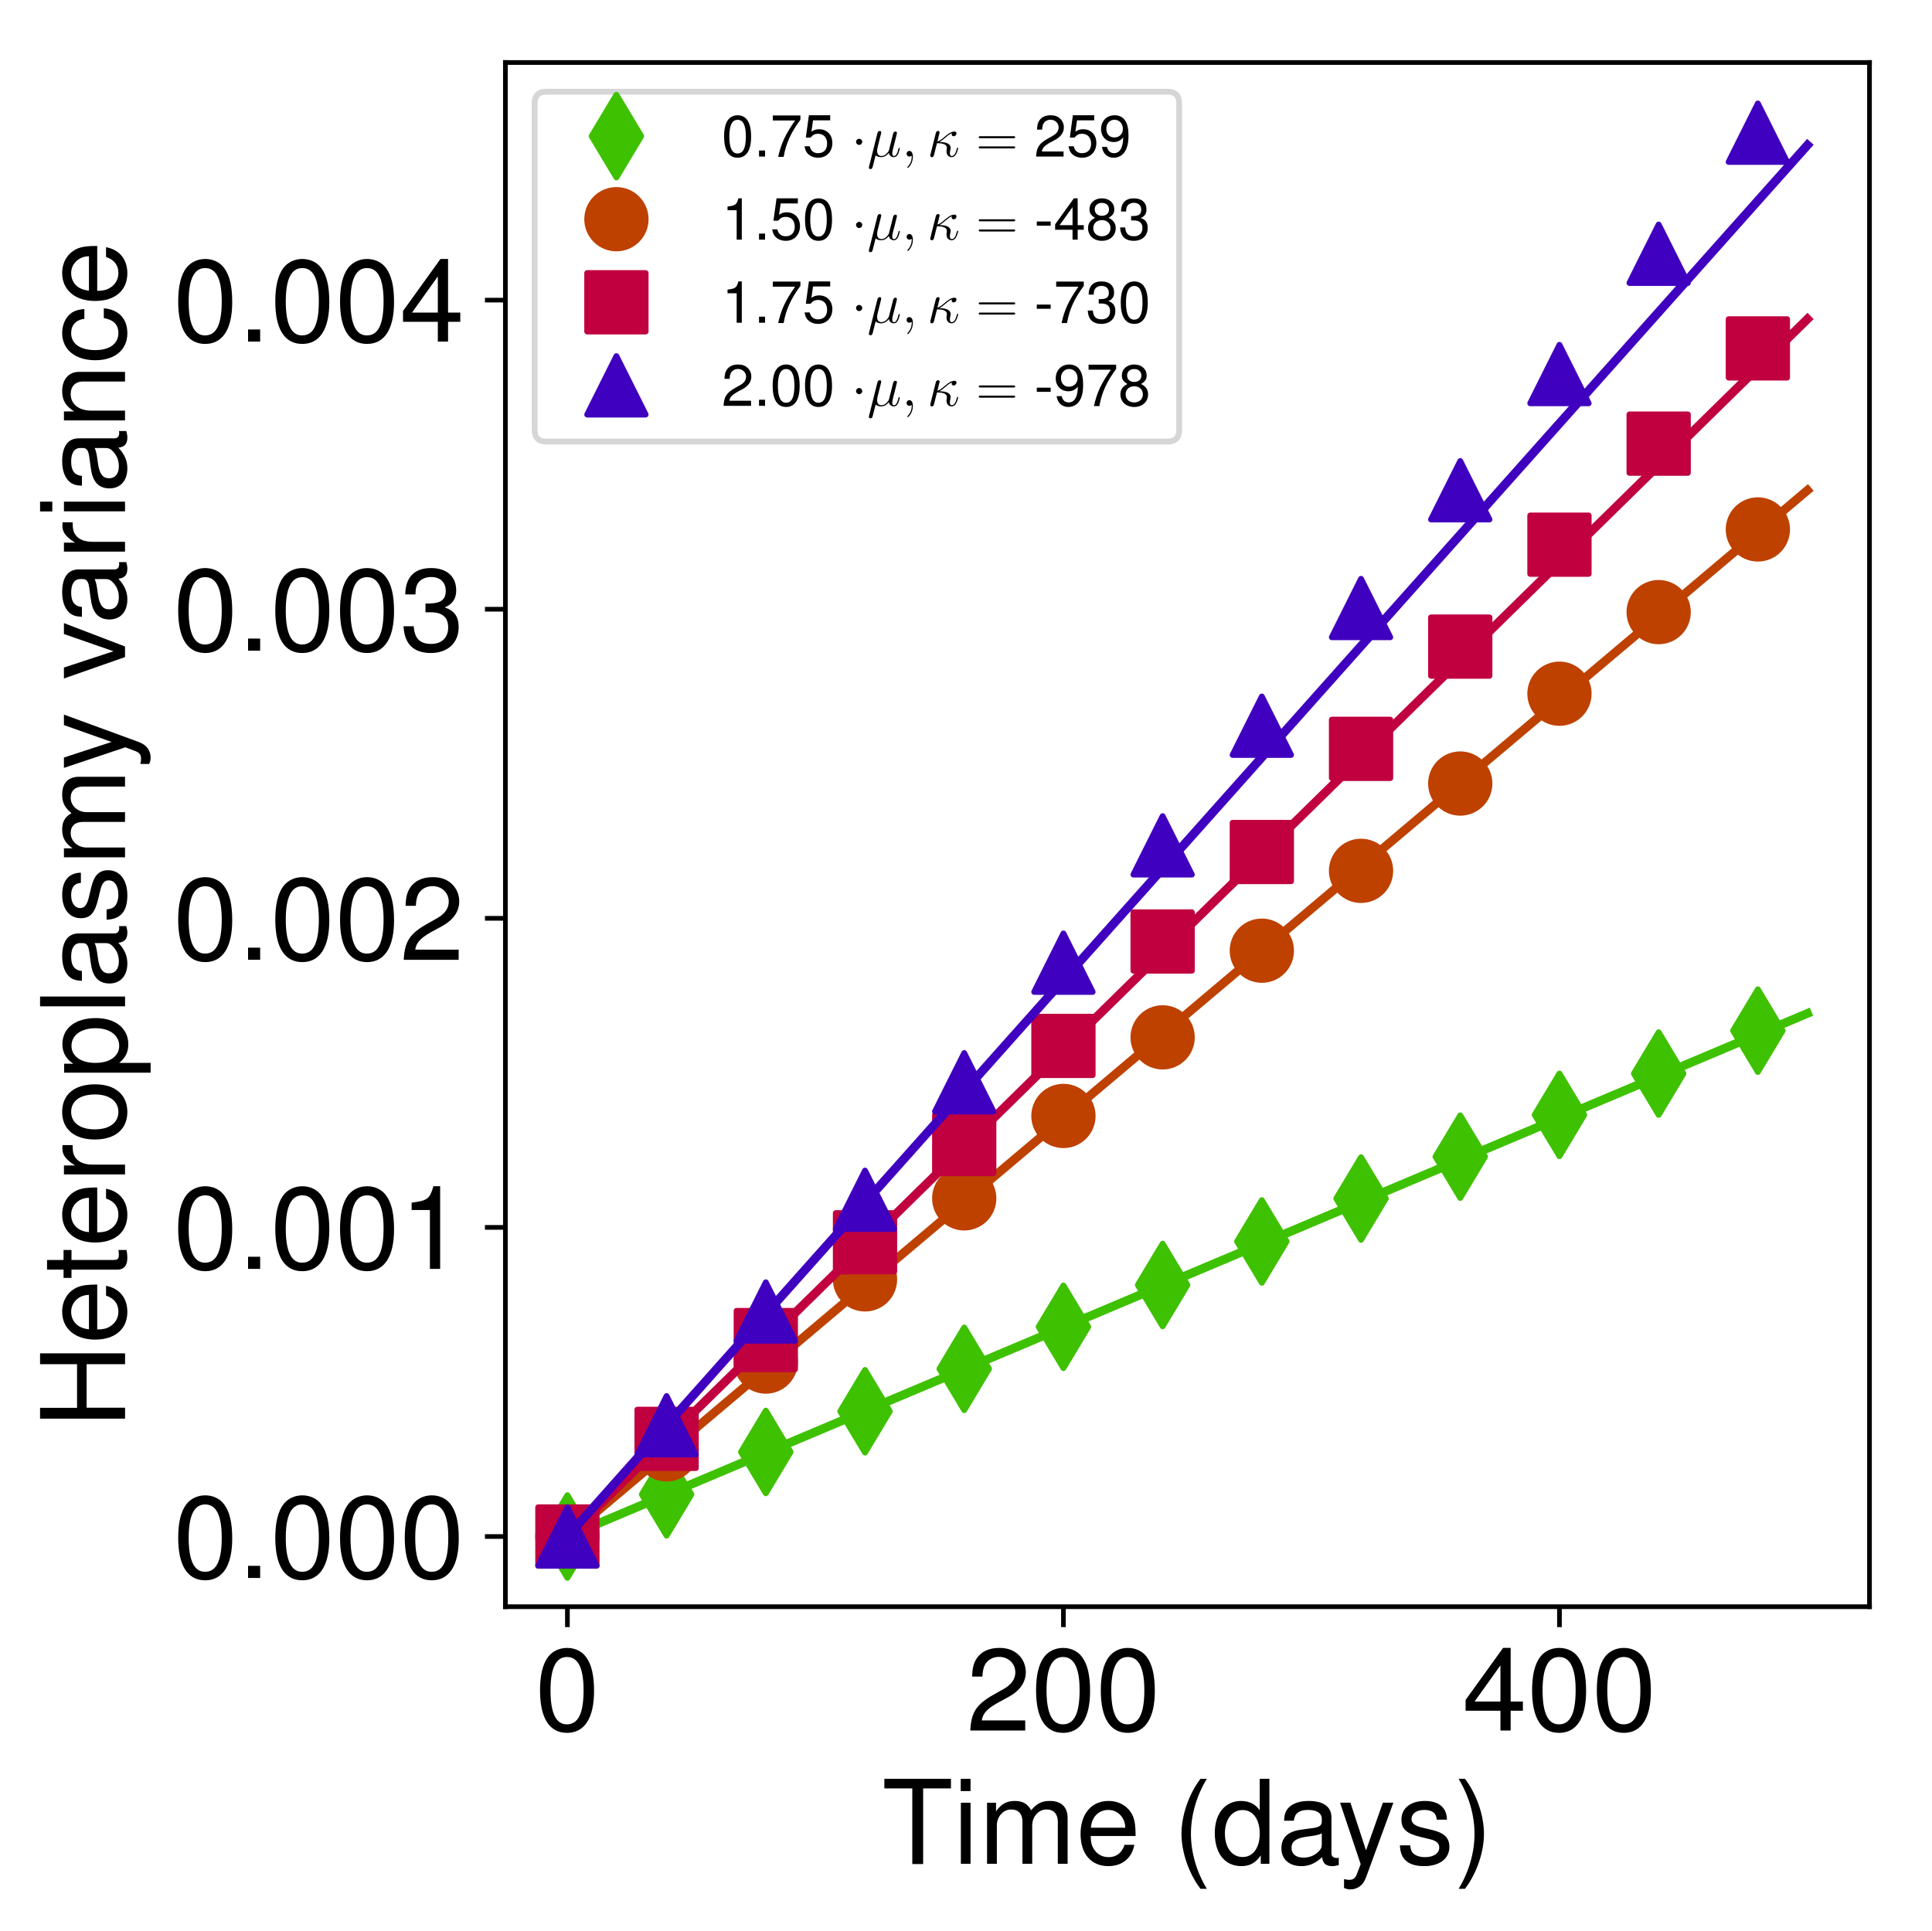 <?xml version="1.0" encoding="utf-8" standalone="no"?>
<!DOCTYPE svg PUBLIC "-//W3C//DTD SVG 1.1//EN"
  "http://www.w3.org/Graphics/SVG/1.1/DTD/svg11.dtd">
<!-- Created with matplotlib (http://matplotlib.org/) -->
<svg height="330.45pt" version="1.1" viewBox="0 0 330.641 330.45" width="330.641pt" xmlns="http://www.w3.org/2000/svg" xmlns:xlink="http://www.w3.org/1999/xlink">
 <defs>
  <style type="text/css">
*{stroke-linecap:butt;stroke-linejoin:round;}
  </style>
 </defs>
 <g id="figure_1">
  <g id="patch_1">
   <path d="M 0 330.45 
L 330.641 330.45 
L 330.641 0 
L 0 0 
z
" style="fill:#ffffff;"/>
  </g>
  <g id="axes_1">
   <g id="patch_2">
    <path d="M 86.493 275 
L 319.941 275 
L 319.941 10.7 
L 86.493 10.7 
z
" style="fill:#ffffff;"/>
   </g>
   <g id="matplotlib.axis_1">
    <g id="xtick_1">
     <g id="line2d_1">
      <defs>
       <path d="M 0 0 
L 0 3.5 
" id="m5738e93418" style="stroke:#000000;stroke-width:0.8;"/>
      </defs>
      <g>
       <use style="stroke:#000000;stroke-width:0.8;" x="97.104" xlink:href="#m5738e93418" y="275"/>
      </g>
     </g>
     <g id="text_1">
      <!-- 0 -->
      <defs>
       <path d="M 27.5 71 
C 20.906 71 14.906 68.125 11.203 63.219 
C 6.594 57.047 4.297 47.562 4.297 34.5 
C 4.297 10.672 12.297 -2 27.5 -2 
C 42.5 -2 50.703 10.672 50.703 33.906 
C 50.703 47.656 48.5 56.844 43.797 63.219 
C 40.094 68.219 34.203 71 27.5 71 
z
M 27.5 63.188 
C 37 63.188 41.703 53.625 41.703 34.703 
C 41.703 14.672 37.094 5.312 27.297 5.312 
C 18 5.312 13.297 15.078 13.297 34.406 
C 13.297 53.719 18 63.188 27.5 63.188 
z
" id="Nimbus_Sans_L_Regular-48"/>
      </defs>
      <g transform="translate(91.565 296.197)scale(0.2 -0.2)">
       <use transform="scale(0.996)" xlink:href="#Nimbus_Sans_L_Regular-48"/>
      </g>
     </g>
    </g>
    <g id="xtick_2">
     <g id="line2d_2">
      <g>
       <use style="stroke:#000000;stroke-width:0.8;" x="181.994" xlink:href="#m5738e93418" y="275"/>
      </g>
     </g>
     <g id="text_2">
      <!-- 200 -->
      <defs>
       <path d="M 50.594 8.719 
L 13.297 8.719 
C 14.203 14.531 17.406 18.234 26.094 23.344 
L 36.094 28.75 
C 46 34.156 51.094 41.453 51.094 50.172 
C 51.094 56.078 48.703 61.594 44.5 65.391 
C 40.297 69.203 35.094 71 28.406 71 
C 19.406 71 12.703 67.797 8.797 61.797 
C 6.297 57.984 5.203 53.578 5 46.359 
L 13.797 46.359 
C 14.094 51.172 14.703 54.078 15.906 56.375 
C 18.203 60.688 22.797 63.297 28.094 63.297 
C 36.094 63.297 42.094 57.578 42.094 49.969 
C 42.094 44.359 38.797 39.547 32.5 35.953 
L 23.297 30.75 
C 8.5 22.344 4.203 15.625 3.406 0 
L 50.594 0 
z
" id="Nimbus_Sans_L_Regular-50"/>
      </defs>
      <g transform="translate(165.377 296.197)scale(0.2 -0.2)">
       <use transform="scale(0.996)" xlink:href="#Nimbus_Sans_L_Regular-50"/>
       <use transform="translate(55.392 0)scale(0.996)" xlink:href="#Nimbus_Sans_L_Regular-48"/>
       <use transform="translate(110.783 0)scale(0.996)" xlink:href="#Nimbus_Sans_L_Regular-48"/>
      </g>
     </g>
    </g>
    <g id="xtick_3">
     <g id="line2d_3">
      <g>
       <use style="stroke:#000000;stroke-width:0.8;" x="266.884" xlink:href="#m5738e93418" y="275"/>
      </g>
     </g>
     <g id="text_3">
      <!-- 400 -->
      <defs>
       <path d="M 32.703 17 
L 32.703 0 
L 41.5 0 
L 41.5 17 
L 52 17 
L 52 24.906 
L 41.5 24.906 
L 41.5 71.016 
L 35 71.016 
L 2.797 26.312 
L 2.797 17 
z
M 32.703 24.906 
L 10.5 24.906 
L 32.703 55.984 
z
" id="Nimbus_Sans_L_Regular-52"/>
      </defs>
      <g transform="translate(250.267 296.197)scale(0.2 -0.2)">
       <use transform="scale(0.996)" xlink:href="#Nimbus_Sans_L_Regular-52"/>
       <use transform="translate(55.392 0)scale(0.996)" xlink:href="#Nimbus_Sans_L_Regular-48"/>
       <use transform="translate(110.783 0)scale(0.996)" xlink:href="#Nimbus_Sans_L_Regular-48"/>
      </g>
     </g>
    </g>
    <g id="text_4">
     <!-- Time (days) -->
     <defs>
      <path d="M 35.406 64.781 
L 59.297 64.781 
L 59.297 73 
L 2.094 73 
L 2.094 64.781 
L 26.094 64.781 
L 26.094 -0.219 
L 35.406 -0.219 
z
" id="Nimbus_Sans_L_Regular-84"/>
      <path d="M 15 52.484 
L 6.703 52.484 
L 6.703 0 
L 15 0 
z
M 15 73 
L 6.594 73 
L 6.594 62.484 
L 15 62.484 
z
" id="Nimbus_Sans_L_Regular-105"/>
      <path d="M 7 52.484 
L 7 0 
L 15.406 0 
L 15.406 32.953 
C 15.406 40.578 20.906 46.688 27.703 46.688 
C 33.906 46.688 37.406 42.875 37.406 36.156 
L 37.406 0 
L 45.797 0 
L 45.797 32.953 
C 45.797 40.578 51.297 46.688 58.094 46.688 
C 64.203 46.688 67.797 42.781 67.797 36.156 
L 67.797 0 
L 76.203 0 
L 76.203 39.375 
C 76.203 48.781 70.797 54 61 54 
C 54 54 49.797 51.891 44.906 45.984 
C 41.797 51.594 37.594 54 30.797 54 
C 23.797 54 19.203 51.391 14.703 45.078 
L 14.703 52.484 
z
" id="Nimbus_Sans_L_Regular-109"/>
      <path d="M 51.297 23.891 
C 51.297 31.781 50.703 36.531 49.203 40.375 
C 45.797 48.859 37.797 54 28 54 
C 13.406 54 4 42.844 4 25.703 
C 4 8.547 13.094 -2 27.797 -2 
C 39.797 -2 48.094 4.844 50.203 16.312 
L 41.797 16.312 
C 39.5 9.344 34.797 5.703 28.094 5.703 
C 22.797 5.703 18.297 8.125 15.5 12.578 
C 13.5 15.594 12.797 18.641 12.703 23.891 
z
M 12.906 31 
C 13.594 40.266 19.5 46.281 27.906 46.281 
C 36.094 46.281 42.406 39.531 42.406 31 
C 42.406 31 42.406 31 42.297 31 
z
" id="Nimbus_Sans_L_Regular-101"/>
      <path d="M 23.594 73 
C 13.594 59.844 7.297 41.562 7.297 25.797 
C 7.297 9.938 13.594 -8.344 23.594 -21.5 
L 29.094 -21.5 
C 20.297 -7.141 15.406 9.734 15.406 25.797 
C 15.406 41.766 20.297 58.734 29.094 73 
z
" id="Nimbus_Sans_L_Regular-40"/>
      <path d="M 49.5 73 
L 41.203 73 
L 41.203 45.891 
C 37.703 51.188 32.094 54 25.094 54 
C 11.5 54 2.594 43.141 2.594 26.484 
C 2.594 8.844 11.297 -2 25.406 -2 
C 32.594 -2 37.594 0.703 42.094 7.203 
L 42.094 -0.031 
L 49.5 -0.031 
z
M 26.5 46.188 
C 35.5 46.188 41.203 38.234 41.203 25.797 
C 41.203 13.766 35.406 5.812 26.594 5.812 
C 17.406 5.812 11.297 13.859 11.297 26 
C 11.297 38.125 17.406 46.188 26.5 46.188 
z
" id="Nimbus_Sans_L_Regular-100"/>
      <path d="M 53.5 5.203 
C 52.594 5 52.203 5 51.703 5 
C 48.797 5 47.203 6.484 47.203 9.078 
L 47.203 39.766 
C 47.203 49.016 40.406 54 27.5 54 
C 19.906 54 13.594 51.812 10.094 47.906 
C 7.703 45.203 6.703 42.219 6.5 37.031 
L 14.906 37.031 
C 15.594 43.391 19.406 46.281 27.203 46.281 
C 34.703 46.281 38.906 43.484 38.906 38.516 
L 38.906 36.328 
C 38.906 32.828 36.797 31.344 30.203 30.547 
C 18.406 29.062 16.594 28.656 13.406 27.359 
C 7.297 24.875 4.203 20.188 4.203 13.422 
C 4.203 3.969 10.797 -2 21.406 -2 
C 28 -2 33.297 0.297 39.203 5.703 
C 39.797 0.391 42.406 -2 47.797 -2 
C 49.5 -2 50.797 -1.812 53.5 -1.094 
z
M 38.906 16.75 
C 38.906 13.953 38.094 12.266 35.594 9.984 
C 32.203 6.891 28.094 5.312 23.203 5.312 
C 16.703 5.312 12.906 8.391 12.906 13.656 
C 12.906 19.141 16.594 21.922 25.5 23.219 
C 34.297 24.406 36.094 24.812 38.906 26.094 
z
" id="Nimbus_Sans_L_Regular-97"/>
      <path d="M 38.797 52.5 
L 24.297 11.531 
L 10.906 52.5 
L 2 52.5 
L 19.703 -0.328 
L 16.5 -8.656 
C 15.203 -12.375 13.297 -13.781 9.797 -13.781 
C 8.594 -13.781 7.203 -13.578 5.406 -13.172 
L 5.406 -20.703 
C 7.094 -21.594 8.797 -22 11 -22 
C 13.703 -22 16.594 -21.094 18.797 -19.484 
C 21.406 -17.578 22.906 -15.359 24.5 -11.141 
L 47.797 52.5 
z
" id="Nimbus_Sans_L_Regular-121"/>
      <path d="M 43.797 37.922 
C 43.703 48.203 36.906 54 24.797 54 
C 12.594 54 4.703 47.719 4.703 38.062 
C 4.703 29.891 8.906 26.016 21.297 23.031 
L 29.094 21.141 
C 34.906 19.734 37.203 17.656 37.203 13.875 
C 37.203 9 32.297 5.703 25 5.703 
C 20.5 5.703 16.703 7 14.594 9.188 
C 13.297 10.688 12.703 12.172 12.203 15.844 
L 3.406 15.844 
C 3.797 3.766 10.594 -2 24.297 -2 
C 37.5 -2 45.906 4.453 45.906 14.516 
C 45.906 22.281 41.5 26.578 31.094 29.062 
L 23.094 30.953 
C 16.297 32.531 13.406 34.734 13.406 38.406 
C 13.406 43.188 17.703 46.281 24.5 46.281 
C 31.203 46.281 34.797 43.391 35 37.922 
z
" id="Nimbus_Sans_L_Regular-115"/>
      <path d="M 9.297 -21.5 
C 19.297 -8.344 25.594 9.938 25.594 25.688 
C 25.594 41.562 19.297 59.844 9.297 73 
L 3.797 73 
C 12.594 58.641 17.5 41.766 17.5 25.688 
C 17.5 9.734 12.594 -7.25 3.797 -21.5 
z
" id="Nimbus_Sans_L_Regular-41"/>
     </defs>
     <g transform="translate(150.933 319.006)scale(0.2 -0.2)">
      <use transform="scale(0.996)" xlink:href="#Nimbus_Sans_L_Regular-84"/>
      <use transform="translate(60.872 0)scale(0.996)" xlink:href="#Nimbus_Sans_L_Regular-105"/>
      <use transform="translate(82.988 0)scale(0.996)" xlink:href="#Nimbus_Sans_L_Regular-109"/>
      <use transform="translate(165.977 0)scale(0.996)" xlink:href="#Nimbus_Sans_L_Regular-101"/>
      <use transform="translate(249.064 0)scale(0.996)" xlink:href="#Nimbus_Sans_L_Regular-40"/>
      <use transform="translate(282.239 0)scale(0.996)" xlink:href="#Nimbus_Sans_L_Regular-100"/>
      <use transform="translate(337.631 0)scale(0.996)" xlink:href="#Nimbus_Sans_L_Regular-97"/>
      <use transform="translate(390.034 0)scale(0.996)" xlink:href="#Nimbus_Sans_L_Regular-121"/>
      <use transform="translate(439.847 0)scale(0.996)" xlink:href="#Nimbus_Sans_L_Regular-115"/>
      <use transform="translate(489.661 0)scale(0.996)" xlink:href="#Nimbus_Sans_L_Regular-41"/>
     </g>
    </g>
   </g>
   <g id="matplotlib.axis_2">
    <g id="ytick_1">
     <g id="line2d_4">
      <defs>
       <path d="M 0 0 
L -3.5 0 
" id="m919005e5a3" style="stroke:#000000;stroke-width:0.8;"/>
      </defs>
      <g>
       <use style="stroke:#000000;stroke-width:0.8;" x="86.493" xlink:href="#m919005e5a3" y="262.986"/>
      </g>
     </g>
     <g id="text_5">
      <!-- 0.000 -->
      <defs>
       <path d="M 19.094 10.422 
L 8.703 10.422 
L 8.703 0 
L 19.094 0 
z
" id="Nimbus_Sans_L_Regular-46"/>
      </defs>
      <g transform="translate(29.641 270.085)scale(0.2 -0.2)">
       <use transform="scale(0.996)" xlink:href="#Nimbus_Sans_L_Regular-48"/>
       <use transform="translate(55.392 0)scale(0.996)" xlink:href="#Nimbus_Sans_L_Regular-46"/>
       <use transform="translate(83.087 0)scale(0.996)" xlink:href="#Nimbus_Sans_L_Regular-48"/>
       <use transform="translate(138.479 0)scale(0.996)" xlink:href="#Nimbus_Sans_L_Regular-48"/>
       <use transform="translate(193.87 0)scale(0.996)" xlink:href="#Nimbus_Sans_L_Regular-48"/>
      </g>
     </g>
    </g>
    <g id="ytick_2">
     <g id="line2d_5">
      <g>
       <use style="stroke:#000000;stroke-width:0.8;" x="86.493" xlink:href="#m919005e5a3" y="210.082"/>
      </g>
     </g>
     <g id="text_6">
      <!-- 0.001 -->
      <defs>
       <path d="M 25.906 50.594 
L 25.906 0 
L 34.703 0 
L 34.703 71.016 
L 28.906 71.016 
C 25.797 60.109 23.797 58.609 10.203 56.906 
L 10.203 50.594 
z
" id="Nimbus_Sans_L_Regular-49"/>
      </defs>
      <g transform="translate(29.641 217.18)scale(0.2 -0.2)">
       <use transform="scale(0.996)" xlink:href="#Nimbus_Sans_L_Regular-48"/>
       <use transform="translate(55.392 0)scale(0.996)" xlink:href="#Nimbus_Sans_L_Regular-46"/>
       <use transform="translate(83.087 0)scale(0.996)" xlink:href="#Nimbus_Sans_L_Regular-48"/>
       <use transform="translate(138.479 0)scale(0.996)" xlink:href="#Nimbus_Sans_L_Regular-48"/>
       <use transform="translate(193.87 0)scale(0.996)" xlink:href="#Nimbus_Sans_L_Regular-49"/>
      </g>
     </g>
    </g>
    <g id="ytick_3">
     <g id="line2d_6">
      <g>
       <use style="stroke:#000000;stroke-width:0.8;" x="86.493" xlink:href="#m919005e5a3" y="157.178"/>
      </g>
     </g>
     <g id="text_7">
      <!-- 0.002 -->
      <g transform="translate(29.641 164.276)scale(0.2 -0.2)">
       <use transform="scale(0.996)" xlink:href="#Nimbus_Sans_L_Regular-48"/>
       <use transform="translate(55.392 0)scale(0.996)" xlink:href="#Nimbus_Sans_L_Regular-46"/>
       <use transform="translate(83.087 0)scale(0.996)" xlink:href="#Nimbus_Sans_L_Regular-48"/>
       <use transform="translate(138.479 0)scale(0.996)" xlink:href="#Nimbus_Sans_L_Regular-48"/>
       <use transform="translate(193.87 0)scale(0.996)" xlink:href="#Nimbus_Sans_L_Regular-50"/>
      </g>
     </g>
    </g>
    <g id="ytick_4">
     <g id="line2d_7">
      <g>
       <use style="stroke:#000000;stroke-width:0.8;" x="86.493" xlink:href="#m919005e5a3" y="104.274"/>
      </g>
     </g>
     <g id="text_8">
      <!-- 0.003 -->
      <defs>
       <path d="M 22.094 33 
L 23.203 33 
L 26.906 33 
C 36.594 33 41.594 28.594 41.594 20.062 
C 41.594 11.125 36.094 5.812 26.906 5.812 
C 17.297 5.812 12.594 10.641 12 21.016 
L 3.203 21.016 
C 3.594 15.281 4.594 11.562 6.297 8.344 
C 9.906 1.516 16.906 -2 26.594 -2 
C 41.203 -2 50.594 6.734 50.594 20.203 
C 50.594 29.25 47.094 34.281 38.594 37.203 
C 45.203 39.781 48.5 44.719 48.5 51.734 
C 48.5 63.781 40.406 71 26.906 71 
C 12.594 71 5 63.281 4.703 48.359 
L 13.5 48.359 
C 13.594 52.594 14 54.953 15.094 57.109 
C 17.094 60.938 21.5 63.297 27 63.297 
C 34.797 63.297 39.5 58.75 39.5 51.359 
C 39.5 46.422 37.703 43.453 33.797 41.891 
C 31.406 40.906 28.297 40.5 22.094 40.5 
z
" id="Nimbus_Sans_L_Regular-51"/>
      </defs>
      <g transform="translate(29.641 111.372)scale(0.2 -0.2)">
       <use transform="scale(0.996)" xlink:href="#Nimbus_Sans_L_Regular-48"/>
       <use transform="translate(55.392 0)scale(0.996)" xlink:href="#Nimbus_Sans_L_Regular-46"/>
       <use transform="translate(83.087 0)scale(0.996)" xlink:href="#Nimbus_Sans_L_Regular-48"/>
       <use transform="translate(138.479 0)scale(0.996)" xlink:href="#Nimbus_Sans_L_Regular-48"/>
       <use transform="translate(193.87 0)scale(0.996)" xlink:href="#Nimbus_Sans_L_Regular-51"/>
      </g>
     </g>
    </g>
    <g id="ytick_5">
     <g id="line2d_8">
      <g>
       <use style="stroke:#000000;stroke-width:0.8;" x="86.493" xlink:href="#m919005e5a3" y="51.369"/>
      </g>
     </g>
     <g id="text_9">
      <!-- 0.004 -->
      <g transform="translate(29.641 58.468)scale(0.2 -0.2)">
       <use transform="scale(0.996)" xlink:href="#Nimbus_Sans_L_Regular-48"/>
       <use transform="translate(55.392 0)scale(0.996)" xlink:href="#Nimbus_Sans_L_Regular-46"/>
       <use transform="translate(83.087 0)scale(0.996)" xlink:href="#Nimbus_Sans_L_Regular-48"/>
       <use transform="translate(138.479 0)scale(0.996)" xlink:href="#Nimbus_Sans_L_Regular-48"/>
       <use transform="translate(193.87 0)scale(0.996)" xlink:href="#Nimbus_Sans_L_Regular-52"/>
      </g>
     </g>
    </g>
    <g id="text_10">
     <!-- Heteroplasmy variance -->
     <defs>
      <path d="M 55.094 33 
L 55.094 -0.031 
L 64.406 -0.031 
L 64.406 73 
L 55.094 73 
L 55.094 41.219 
L 17.594 41.219 
L 17.594 73 
L 8.297 73 
L 8.297 -0.031 
L 17.703 -0.031 
L 17.703 33 
z
" id="Nimbus_Sans_L_Regular-72"/>
      <path d="M 25.406 52.812 
L 16.797 52.812 
L 16.797 67 
L 8.5 67 
L 8.5 52.812 
L 1.406 52.812 
L 1.406 46 
L 8.5 46 
L 8.5 6.312 
C 8.5 1 12.094 -2 18.594 -2 
C 20.594 -2 22.594 -1.812 25.406 -1.297 
L 25.406 5.719 
C 24.297 5.406 23 5.312 21.406 5.312 
C 17.797 5.312 16.797 6.312 16.797 10.016 
L 16.797 46 
L 25.406 46 
z
" id="Nimbus_Sans_L_Regular-116"/>
      <path d="M 6.906 52.484 
L 6.906 0 
L 15.297 0 
L 15.297 27.203 
C 15.297 34.703 17.203 39.609 21.203 42.5 
C 23.797 44.406 26.297 45 32.094 45 
L 32.094 53.625 
C 30.703 53.812 30 53.812 28.906 53.812 
C 23.5 53.812 19.406 50.625 14.594 42.906 
L 14.594 52.484 
z
" id="Nimbus_Sans_L_Regular-114"/>
      <path d="M 27.203 54 
C 12.5 54 3.594 43.531 3.594 25.984 
C 3.594 8.453 12.406 -2 27.297 -2 
C 42 -2 51 8.453 51 25.594 
C 51 43.625 42.297 54 27.203 54 
z
M 27.297 46.281 
C 36.703 46.281 42.297 38.625 42.297 25.703 
C 42.297 13.453 36.5 5.703 27.297 5.703 
C 18 5.703 12.297 13.359 12.297 25.984 
C 12.297 38.531 18 46.281 27.297 46.281 
z
" id="Nimbus_Sans_L_Regular-111"/>
      <path d="M 5.406 -22 
L 13.797 -22 
L 13.797 5 
C 18.203 -0.422 23.094 -2.812 29.906 -2.812 
C 43.406 -2.812 52.297 8.156 52.297 24.984 
C 52.297 42.719 43.703 53.812 29.797 53.812 
C 22.703 53.812 17 50.594 13.094 44.391 
L 13.094 52.328 
L 5.406 52.328 
z
M 28.406 46 
C 37.594 46 43.594 37.812 43.594 25.188 
C 43.594 13.172 37.5 5 28.406 5 
C 19.594 5 13.797 13.078 13.797 25.5 
C 13.797 37.922 19.594 46 28.406 46 
z
" id="Nimbus_Sans_L_Regular-112"/>
      <path d="M 15.203 73 
L 6.797 73 
L 6.797 -0.031 
L 15.203 -0.031 
z
" id="Nimbus_Sans_L_Regular-108"/>
      <path d="M 28.5 0 
L 48.594 52.5 
L 39.203 52.5 
L 24.406 9.922 
L 10.406 52.5 
L 1 52.5 
L 19.406 0 
z
" id="Nimbus_Sans_L_Regular-118"/>
      <path d="M 7 52.484 
L 7 0 
L 15.406 0 
L 15.406 28.953 
C 15.406 39.672 21 46.688 29.594 46.688 
C 36.203 46.688 40.406 42.672 40.406 36.359 
L 40.406 0 
L 48.703 0 
L 48.703 39.672 
C 48.703 48.391 42.203 54 32.094 54 
C 24.297 54 19.297 50.984 14.703 43.688 
L 14.703 52.484 
z
" id="Nimbus_Sans_L_Regular-110"/>
      <path d="M 47.094 34.938 
C 46.703 40.031 45.594 43.328 43.594 46.219 
C 40 51.109 33.703 54 26.406 54 
C 12.297 54 3.094 42.844 3.094 25.5 
C 3.094 8.656 12.094 -2 26.297 -2 
C 38.797 -2 46.703 5.469 47.703 18.234 
L 39.297 18.234 
C 37.906 9.875 33.594 5.703 26.5 5.703 
C 17.297 5.703 11.797 13.172 11.797 25.5 
C 11.797 38.531 17.203 46.281 26.297 46.281 
C 33.297 46.281 37.703 42.203 38.703 34.938 
z
" id="Nimbus_Sans_L_Regular-99"/>
     </defs>
     <g transform="translate(21.397 244.468)rotate(-90)scale(0.2 -0.2)">
      <use transform="scale(0.996)" xlink:href="#Nimbus_Sans_L_Regular-72"/>
      <use transform="translate(71.93 0)scale(0.996)" xlink:href="#Nimbus_Sans_L_Regular-101"/>
      <use transform="translate(127.322 0)scale(0.996)" xlink:href="#Nimbus_Sans_L_Regular-116"/>
      <use transform="translate(155.017 0)scale(0.996)" xlink:href="#Nimbus_Sans_L_Regular-101"/>
      <use transform="translate(210.409 0)scale(0.996)" xlink:href="#Nimbus_Sans_L_Regular-114"/>
      <use transform="translate(243.584 0)scale(0.996)" xlink:href="#Nimbus_Sans_L_Regular-111"/>
      <use transform="translate(298.975 0)scale(0.996)" xlink:href="#Nimbus_Sans_L_Regular-112"/>
      <use transform="translate(354.367 0)scale(0.996)" xlink:href="#Nimbus_Sans_L_Regular-108"/>
      <use transform="translate(376.484 0)scale(0.996)" xlink:href="#Nimbus_Sans_L_Regular-97"/>
      <use transform="translate(431.876 0)scale(0.996)" xlink:href="#Nimbus_Sans_L_Regular-115"/>
      <use transform="translate(481.689 0)scale(0.996)" xlink:href="#Nimbus_Sans_L_Regular-109"/>
      <use transform="translate(563.184 0)scale(0.996)" xlink:href="#Nimbus_Sans_L_Regular-121"/>
      <use transform="translate(640.692 0)scale(0.996)" xlink:href="#Nimbus_Sans_L_Regular-118"/>
      <use transform="translate(688.015 0)scale(0.996)" xlink:href="#Nimbus_Sans_L_Regular-97"/>
      <use transform="translate(743.406 0)scale(0.996)" xlink:href="#Nimbus_Sans_L_Regular-114"/>
      <use transform="translate(778.075 0)scale(0.996)" xlink:href="#Nimbus_Sans_L_Regular-105"/>
      <use transform="translate(800.192 0)scale(0.996)" xlink:href="#Nimbus_Sans_L_Regular-97"/>
      <use transform="translate(855.583 0)scale(0.996)" xlink:href="#Nimbus_Sans_L_Regular-110"/>
      <use transform="translate(910.975 0)scale(0.996)" xlink:href="#Nimbus_Sans_L_Regular-99"/>
      <use transform="translate(960.788 0)scale(0.996)" xlink:href="#Nimbus_Sans_L_Regular-101"/>
     </g>
    </g>
   </g>
   <g id="line2d_9">
    <defs>
     <path d="M -0 7.071 
L 4.243 0 
L -0 -7.071 
L -4.243 -0 
z
" id="ma1f39446ca" style="stroke:#3ec100;stroke-linejoin:miter;"/>
    </defs>
    <g clip-path="url(#p84f0a028e5)">
     <use style="fill:#3ec100;opacity:0.4;stroke:#3ec100;stroke-linejoin:miter;" x="97.104" xlink:href="#ma1f39446ca" y="262.986"/>
     <use style="fill:#3ec100;opacity:0.4;stroke:#3ec100;stroke-linejoin:miter;" x="114.082" xlink:href="#ma1f39446ca" y="255.777"/>
     <use style="fill:#3ec100;opacity:0.4;stroke:#3ec100;stroke-linejoin:miter;" x="131.06" xlink:href="#ma1f39446ca" y="248.515"/>
     <use style="fill:#3ec100;opacity:0.4;stroke:#3ec100;stroke-linejoin:miter;" x="148.038" xlink:href="#ma1f39446ca" y="241.554"/>
     <use style="fill:#3ec100;opacity:0.4;stroke:#3ec100;stroke-linejoin:miter;" x="165.016" xlink:href="#ma1f39446ca" y="234.288"/>
     <use style="fill:#3ec100;opacity:0.4;stroke:#3ec100;stroke-linejoin:miter;" x="181.994" xlink:href="#ma1f39446ca" y="227.095"/>
     <use style="fill:#3ec100;opacity:0.4;stroke:#3ec100;stroke-linejoin:miter;" x="198.972" xlink:href="#ma1f39446ca" y="219.938"/>
     <use style="fill:#3ec100;opacity:0.4;stroke:#3ec100;stroke-linejoin:miter;" x="215.95" xlink:href="#ma1f39446ca" y="212.485"/>
     <use style="fill:#3ec100;opacity:0.4;stroke:#3ec100;stroke-linejoin:miter;" x="232.928" xlink:href="#ma1f39446ca" y="205.142"/>
     <use style="fill:#3ec100;opacity:0.4;stroke:#3ec100;stroke-linejoin:miter;" x="249.906" xlink:href="#ma1f39446ca" y="197.973"/>
     <use style="fill:#3ec100;opacity:0.4;stroke:#3ec100;stroke-linejoin:miter;" x="266.884" xlink:href="#ma1f39446ca" y="190.818"/>
     <use style="fill:#3ec100;opacity:0.4;stroke:#3ec100;stroke-linejoin:miter;" x="283.862" xlink:href="#ma1f39446ca" y="183.751"/>
     <use style="fill:#3ec100;opacity:0.4;stroke:#3ec100;stroke-linejoin:miter;" x="300.84" xlink:href="#ma1f39446ca" y="176.404"/>
    </g>
   </g>
   <g id="line2d_10">
    <path clip-path="url(#p84f0a028e5)" d="M 97.104 262.986 
L 101.349 261.196 
L 105.593 259.405 
L 109.838 257.614 
L 114.082 255.823 
L 118.327 254.033 
L 122.571 252.242 
L 126.816 250.451 
L 131.06 248.66 
L 135.305 246.87 
L 139.549 245.079 
L 143.794 243.288 
L 148.038 241.497 
L 152.283 239.707 
L 156.527 237.916 
L 160.772 236.125 
L 165.016 234.335 
L 169.261 232.544 
L 173.505 230.753 
L 177.75 228.962 
L 181.994 227.172 
L 186.239 225.381 
L 190.483 223.59 
L 194.728 221.799 
L 198.972 220.009 
L 203.217 218.218 
L 207.461 216.427 
L 211.706 214.636 
L 215.95 212.846 
L 220.195 211.055 
L 224.439 209.264 
L 228.684 207.473 
L 232.928 205.683 
L 237.173 203.892 
L 241.417 202.101 
L 245.662 200.31 
L 249.906 198.52 
L 254.151 196.729 
L 258.395 194.938 
L 262.64 193.148 
L 266.884 191.357 
L 271.129 189.566 
L 275.373 187.775 
L 279.618 185.985 
L 283.862 184.194 
L 288.107 182.403 
L 292.351 180.612 
L 296.596 178.822 
L 300.84 177.031 
L 305.085 175.24 
L 309.329 173.449 
" style="fill:none;stroke:#3ec100;stroke-linecap:square;stroke-width:1.5;"/>
   </g>
   <g id="line2d_11">
    <defs>
     <path d="M 0 5 
C 1.326 5 2.598 4.473 3.536 3.536 
C 4.473 2.598 5 1.326 5 0 
C 5 -1.326 4.473 -2.598 3.536 -3.536 
C 2.598 -4.473 1.326 -5 0 -5 
C -1.326 -5 -2.598 -4.473 -3.536 -3.536 
C -4.473 -2.598 -5 -1.326 -5 0 
C -5 1.326 -4.473 2.598 -3.536 3.536 
C -2.598 4.473 -1.326 5 0 5 
z
" id="m7662653400" style="stroke:#be4100;"/>
    </defs>
    <g clip-path="url(#p84f0a028e5)">
     <use style="fill:#be4100;opacity:0.4;stroke:#be4100;" x="97.104" xlink:href="#m7662653400" y="262.986"/>
     <use style="fill:#be4100;opacity:0.4;stroke:#be4100;" x="114.082" xlink:href="#m7662653400" y="248.072"/>
     <use style="fill:#be4100;opacity:0.4;stroke:#be4100;" x="131.06" xlink:href="#m7662653400" y="233.045"/>
     <use style="fill:#be4100;opacity:0.4;stroke:#be4100;" x="148.038" xlink:href="#m7662653400" y="218.977"/>
     <use style="fill:#be4100;opacity:0.4;stroke:#be4100;" x="165.016" xlink:href="#m7662653400" y="205.11"/>
     <use style="fill:#be4100;opacity:0.4;stroke:#be4100;" x="181.994" xlink:href="#m7662653400" y="191.007"/>
     <use style="fill:#be4100;opacity:0.4;stroke:#be4100;" x="198.972" xlink:href="#m7662653400" y="177.554"/>
     <use style="fill:#be4100;opacity:0.4;stroke:#be4100;" x="215.95" xlink:href="#m7662653400" y="162.719"/>
     <use style="fill:#be4100;opacity:0.4;stroke:#be4100;" x="232.928" xlink:href="#m7662653400" y="149.053"/>
     <use style="fill:#be4100;opacity:0.4;stroke:#be4100;" x="249.906" xlink:href="#m7662653400" y="134.11"/>
     <use style="fill:#be4100;opacity:0.4;stroke:#be4100;" x="266.884" xlink:href="#m7662653400" y="118.734"/>
     <use style="fill:#be4100;opacity:0.4;stroke:#be4100;" x="283.862" xlink:href="#m7662653400" y="104.769"/>
     <use style="fill:#be4100;opacity:0.4;stroke:#be4100;" x="300.84" xlink:href="#m7662653400" y="90.618"/>
    </g>
   </g>
   <g id="line2d_12">
    <path clip-path="url(#p84f0a028e5)" d="M 97.104 262.986 
L 101.349 259.405 
L 105.593 255.823 
L 109.838 252.242 
L 114.082 248.66 
L 118.327 245.079 
L 122.571 241.497 
L 126.816 237.916 
L 131.06 234.335 
L 135.305 230.753 
L 139.549 227.172 
L 143.794 223.59 
L 148.038 220.009 
L 152.283 216.427 
L 156.527 212.846 
L 160.772 209.264 
L 165.016 205.683 
L 169.261 202.101 
L 173.505 198.52 
L 177.75 194.938 
L 181.994 191.357 
L 186.239 187.775 
L 190.483 184.194 
L 194.728 180.612 
L 198.972 177.031 
L 203.217 173.449 
L 207.461 169.868 
L 211.706 166.286 
L 215.95 162.705 
L 220.195 159.123 
L 224.439 155.542 
L 228.684 151.961 
L 232.928 148.379 
L 237.173 144.798 
L 241.417 141.216 
L 245.662 137.635 
L 249.906 134.053 
L 254.151 130.472 
L 258.395 126.89 
L 262.64 123.309 
L 266.884 119.727 
L 271.129 116.146 
L 275.373 112.564 
L 279.618 108.983 
L 283.862 105.401 
L 288.107 101.82 
L 292.351 98.238 
L 296.596 94.657 
L 300.84 91.075 
L 305.085 87.494 
L 309.329 83.912 
" style="fill:none;stroke:#be4100;stroke-linecap:square;stroke-width:1.5;"/>
   </g>
   <g id="line2d_13">
    <defs>
     <path d="M -5 5 
L 5 5 
L 5 -5 
L -5 -5 
z
" id="m1c8bbbc0b7" style="stroke:#c0003f;stroke-linejoin:miter;"/>
    </defs>
    <g clip-path="url(#p84f0a028e5)">
     <use style="fill:#c0003f;opacity:0.4;stroke:#c0003f;stroke-linejoin:miter;" x="97.104" xlink:href="#m1c8bbbc0b7" y="262.986"/>
     <use style="fill:#c0003f;opacity:0.4;stroke:#c0003f;stroke-linejoin:miter;" x="114.082" xlink:href="#m1c8bbbc0b7" y="246.274"/>
     <use style="fill:#c0003f;opacity:0.4;stroke:#c0003f;stroke-linejoin:miter;" x="131.06" xlink:href="#m1c8bbbc0b7" y="229.364"/>
     <use style="fill:#c0003f;opacity:0.4;stroke:#c0003f;stroke-linejoin:miter;" x="148.038" xlink:href="#m1c8bbbc0b7" y="212.63"/>
     <use style="fill:#c0003f;opacity:0.4;stroke:#c0003f;stroke-linejoin:miter;" x="165.016" xlink:href="#m1c8bbbc0b7" y="195.814"/>
     <use style="fill:#c0003f;opacity:0.4;stroke:#c0003f;stroke-linejoin:miter;" x="181.994" xlink:href="#m1c8bbbc0b7" y="179.018"/>
     <use style="fill:#c0003f;opacity:0.4;stroke:#c0003f;stroke-linejoin:miter;" x="198.972" xlink:href="#m1c8bbbc0b7" y="161.146"/>
     <use style="fill:#c0003f;opacity:0.4;stroke:#c0003f;stroke-linejoin:miter;" x="215.95" xlink:href="#m1c8bbbc0b7" y="145.829"/>
     <use style="fill:#c0003f;opacity:0.4;stroke:#c0003f;stroke-linejoin:miter;" x="232.928" xlink:href="#m1c8bbbc0b7" y="128.174"/>
     <use style="fill:#c0003f;opacity:0.4;stroke:#c0003f;stroke-linejoin:miter;" x="249.906" xlink:href="#m1c8bbbc0b7" y="110.67"/>
     <use style="fill:#c0003f;opacity:0.4;stroke:#c0003f;stroke-linejoin:miter;" x="266.884" xlink:href="#m1c8bbbc0b7" y="93.228"/>
     <use style="fill:#c0003f;opacity:0.4;stroke:#c0003f;stroke-linejoin:miter;" x="283.862" xlink:href="#m1c8bbbc0b7" y="75.935"/>
     <use style="fill:#c0003f;opacity:0.4;stroke:#c0003f;stroke-linejoin:miter;" x="300.84" xlink:href="#m1c8bbbc0b7" y="59.633"/>
    </g>
   </g>
   <g id="line2d_14">
    <path clip-path="url(#p84f0a028e5)" d="M 97.104 262.986 
L 101.349 258.819 
L 105.593 254.651 
L 109.838 250.483 
L 114.082 246.316 
L 118.327 242.148 
L 122.571 237.98 
L 126.816 233.813 
L 131.06 229.645 
L 135.305 225.477 
L 139.549 221.31 
L 143.794 217.142 
L 148.038 212.974 
L 152.283 208.807 
L 156.527 204.639 
L 160.772 200.472 
L 165.016 196.304 
L 169.261 192.136 
L 173.505 187.969 
L 177.75 183.801 
L 181.994 179.633 
L 186.239 175.466 
L 190.483 171.298 
L 194.728 167.13 
L 198.972 162.963 
L 203.217 158.795 
L 207.461 154.627 
L 211.706 150.46 
L 215.95 146.292 
L 220.195 142.124 
L 224.439 137.957 
L 228.684 133.789 
L 232.928 129.621 
L 237.173 125.454 
L 241.417 121.286 
L 245.662 117.118 
L 249.906 112.951 
L 254.151 108.783 
L 258.395 104.615 
L 262.64 100.448 
L 266.884 96.28 
L 271.129 92.112 
L 275.373 87.945 
L 279.618 83.777 
L 283.862 79.609 
L 288.107 75.442 
L 292.351 71.274 
L 296.596 67.106 
L 300.84 62.939 
L 305.085 58.771 
L 309.329 54.604 
" style="fill:none;stroke:#c0003f;stroke-linecap:square;stroke-width:1.5;"/>
   </g>
   <g id="line2d_15">
    <defs>
     <path d="M 0 -5 
L -5 5 
L 5 5 
z
" id="mdc3212b0fc" style="stroke:#4000bf;stroke-linejoin:miter;"/>
    </defs>
    <g clip-path="url(#p84f0a028e5)">
     <use style="fill:#4000bf;opacity:0.4;stroke:#4000bf;stroke-linejoin:miter;" x="97.104" xlink:href="#mdc3212b0fc" y="262.986"/>
     <use style="fill:#4000bf;opacity:0.4;stroke:#4000bf;stroke-linejoin:miter;" x="114.082" xlink:href="#mdc3212b0fc" y="243.948"/>
     <use style="fill:#4000bf;opacity:0.4;stroke:#4000bf;stroke-linejoin:miter;" x="131.06" xlink:href="#mdc3212b0fc" y="224.479"/>
     <use style="fill:#4000bf;opacity:0.4;stroke:#4000bf;stroke-linejoin:miter;" x="148.038" xlink:href="#mdc3212b0fc" y="205.355"/>
     <use style="fill:#4000bf;opacity:0.4;stroke:#4000bf;stroke-linejoin:miter;" x="165.016" xlink:href="#mdc3212b0fc" y="185.238"/>
     <use style="fill:#4000bf;opacity:0.4;stroke:#4000bf;stroke-linejoin:miter;" x="181.994" xlink:href="#mdc3212b0fc" y="164.773"/>
     <use style="fill:#4000bf;opacity:0.4;stroke:#4000bf;stroke-linejoin:miter;" x="198.972" xlink:href="#mdc3212b0fc" y="144.693"/>
     <use style="fill:#4000bf;opacity:0.4;stroke:#4000bf;stroke-linejoin:miter;" x="215.95" xlink:href="#mdc3212b0fc" y="124.213"/>
     <use style="fill:#4000bf;opacity:0.4;stroke:#4000bf;stroke-linejoin:miter;" x="232.928" xlink:href="#mdc3212b0fc" y="104.072"/>
     <use style="fill:#4000bf;opacity:0.4;stroke:#4000bf;stroke-linejoin:miter;" x="249.906" xlink:href="#mdc3212b0fc" y="83.91"/>
     <use style="fill:#4000bf;opacity:0.4;stroke:#4000bf;stroke-linejoin:miter;" x="266.884" xlink:href="#mdc3212b0fc" y="64.022"/>
     <use style="fill:#4000bf;opacity:0.4;stroke:#4000bf;stroke-linejoin:miter;" x="283.862" xlink:href="#mdc3212b0fc" y="43.431"/>
     <use style="fill:#4000bf;opacity:0.4;stroke:#4000bf;stroke-linejoin:miter;" x="300.84" xlink:href="#mdc3212b0fc" y="22.714"/>
    </g>
   </g>
   <g id="line2d_16">
    <path clip-path="url(#p84f0a028e5)" d="M 97.104 262.986 
L 101.349 258.223 
L 105.593 253.46 
L 109.838 248.697 
L 114.082 243.934 
L 118.327 239.171 
L 122.571 234.408 
L 126.816 229.645 
L 131.06 224.882 
L 135.305 220.119 
L 139.549 215.356 
L 143.794 210.593 
L 148.038 205.83 
L 152.283 201.067 
L 156.527 196.304 
L 160.772 191.541 
L 165.016 186.778 
L 169.261 182.015 
L 173.505 177.252 
L 177.75 172.489 
L 181.994 167.726 
L 186.239 162.963 
L 190.483 158.2 
L 194.728 153.437 
L 198.972 148.673 
L 203.217 143.91 
L 207.461 139.147 
L 211.706 134.384 
L 215.95 129.621 
L 220.195 124.858 
L 224.439 120.095 
L 228.684 115.332 
L 232.928 110.569 
L 237.173 105.806 
L 241.417 101.043 
L 245.662 96.28 
L 249.906 91.517 
L 254.151 86.754 
L 258.395 81.991 
L 262.64 77.228 
L 266.884 72.465 
L 271.129 67.702 
L 275.373 62.939 
L 279.618 58.176 
L 283.862 53.413 
L 288.107 48.65 
L 292.351 43.887 
L 296.596 39.124 
L 300.84 34.361 
L 305.085 29.598 
L 309.329 24.835 
" style="fill:none;stroke:#4000bf;stroke-linecap:square;stroke-width:1.5;"/>
   </g>
   <g id="patch_3">
    <path d="M 86.493 275 
L 86.493 10.7 
" style="fill:none;stroke:#000000;stroke-linecap:square;stroke-linejoin:miter;stroke-width:0.8;"/>
   </g>
   <g id="patch_4">
    <path d="M 319.941 275 
L 319.941 10.7 
" style="fill:none;stroke:#000000;stroke-linecap:square;stroke-linejoin:miter;stroke-width:0.8;"/>
   </g>
   <g id="patch_5">
    <path d="M 86.493 275 
L 319.941 275 
" style="fill:none;stroke:#000000;stroke-linecap:square;stroke-linejoin:miter;stroke-width:0.8;"/>
   </g>
   <g id="patch_6">
    <path d="M 86.493 10.7 
L 319.941 10.7 
" style="fill:none;stroke:#000000;stroke-linecap:square;stroke-linejoin:miter;stroke-width:0.8;"/>
   </g>
   <g id="legend_1">
    <g id="patch_7">
     <path d="M 93.493 75.581 
L 199.808 75.581 
Q 201.808 75.581 201.808 73.581 
L 201.808 17.7 
Q 201.808 15.7 199.808 15.7 
L 93.493 15.7 
Q 91.493 15.7 91.493 17.7 
L 91.493 73.581 
Q 91.493 75.581 93.493 75.581 
z
" style="fill:#ffffff;opacity:0.8;stroke:#cccccc;stroke-linejoin:miter;"/>
    </g>
    <g id="line2d_17"/>
    <g id="line2d_18">
     <g>
      <use style="fill:#3ec100;opacity:0.4;stroke:#3ec100;stroke-linejoin:miter;" x="105.493" xlink:href="#ma1f39446ca" y="23.298"/>
     </g>
    </g>
    <g id="text_11">
     <!-- 0.75 $\cdot \mu, \kappa =$ 259 -->
     <defs>
      <path d="M 52 70.703 
L 4.594 70.703 
L 4.594 62 
L 42.906 62 
C 26 37.781 19.094 22.906 13.797 -0.5 
L 23.203 -0.5 
C 27.094 22.297 36 41.891 52 63.297 
z
" id="Nimbus_Sans_L_Regular-55"/>
      <path d="M 47.594 71 
L 11 71 
L 5.703 32.594 
L 13.797 32.594 
C 17.906 37.484 21.297 39.188 26.797 39.188 
C 36.297 39.188 42.297 32.688 42.297 22.203 
C 42.297 12 36.406 5.812 26.797 5.812 
C 19.094 5.812 14.406 9.703 12.297 17.703 
L 3.5 17.703 
C 4.703 11.906 5.703 9.094 7.797 6.484 
C 11.797 1.094 19 -2 27 -2 
C 41.297 -2 51.297 8.391 51.297 23.391 
C 51.297 37.406 42 47 28.406 47 
C 23.406 47 19.406 45.703 15.297 42.688 
L 18.094 62.297 
L 47.594 62.297 
z
" id="Nimbus_Sans_L_Regular-53"/>
      <path d="M 19.203 25.297 
C 19.203 28.203 16.797 30.594 13.906 30.594 
C 11 30.594 8.594 28.203 8.594 25.297 
C 8.594 22.391 11 20 13.906 20 
C 16.797 20 19.203 22.391 19.203 25.297 
z
" id="CMSY10-1"/>
      <path d="M 14.406 2.188 
C 16.906 -0.094 20.594 -1 24 -1 
C 30.406 -1 34.797 3.25 37.094 6.328 
C 38.094 1.078 42.297 -1 45.797 -1 
C 48.797 -1 51.203 0.781 53 4.328 
C 54.594 7.703 56 13.734 56 14.109 
C 56 14.609 55.594 15 55 15 
C 54.094 15 54 14.5 53.594 13.031 
C 52.094 7.203 50.203 1 46.094 1 
C 43.203 1 43 3.578 43 5.594 
C 43 7.875 43.906 11.484 44.594 14.469 
L 47.406 25.234 
C 47.797 27.141 48.906 31.609 49.406 33.422 
C 50 35.812 51.094 40.109 51.094 40.5 
C 51.094 42 49.906 43 48.406 43 
C 47.5 43 45.406 42.594 44.594 39.609 
L 37.594 11.875 
C 37.094 9.875 37.094 9.672 35.797 8.078 
C 34.594 6.391 30.703 1 24.406 1 
C 18.797 1 17 5.094 17 9.766 
C 17 12.672 17.906 16.156 18.297 17.859 
L 22.797 35.828 
C 23.297 37.719 24.094 40.906 24.094 41.516 
C 24.094 43.109 22.797 44 21.5 44 
C 20.594 44 18.406 43.703 17.594 40.5 
L 3.094 -17.297 
C 3 -17.797 2.797 -18.391 2.797 -19 
C 2.797 -20.5 4 -21.5 5.5 -21.5 
C 8.406 -21.5 9 -19.188 9.703 -16.406 
z
" id="CMMI12-22"/>
      <path d="M 19.5 -0.484 
C 19.5 5.359 17.594 9.672 13.5 9.672 
C 10.297 9.672 8.703 7.078 8.703 4.891 
C 8.703 2.688 10.203 0 13.594 0 
C 14.906 0 16 0.406 16.906 1.297 
C 17.094 1.5 17.203 1.5 17.297 1.5 
C 17.5 1.5 17.5 0.078 17.5 -0.422 
C 17.5 -3.75 16.906 -10.297 11.094 -16.875 
C 10 -18.078 10 -18.281 10 -18.484 
C 10 -19 10.5 -19.5 11 -19.5 
C 11.797 -19.5 19.5 -12.047 19.5 -0.484 
z
" id="CMMI12-59"/>
      <path d="M 21.297 25 
C 24.594 26.781 28.297 29.875 30.797 31.969 
C 36.797 37.141 39 38.734 42.797 40.219 
C 42.406 39.625 42.297 38.828 42.297 38.141 
C 42.297 35.438 44.594 34.938 45.594 34.938 
C 48.797 34.938 50.594 37.922 50.594 39.812 
C 50.594 40.406 50.406 43 46.906 43 
C 40.906 43 35 37.984 30.594 34.344 
C 24.797 29.312 21.906 27.156 17.797 25.875 
L 21.594 41.5 
C 21.594 43.109 20.297 44 19 44 
C 18.094 44 15.906 43.703 15.094 40.5 
L 5.797 3.5 
C 5.5 2.312 5.5 2.094 5.5 1.5 
C 5.5 0.094 6.594 -1 8.094 -1 
C 11.094 -1 11.703 1.656 12.203 3.812 
C 12.797 5.938 16.906 23 17.094 23 
C 29.797 23 34.094 19.75 34.094 14.734 
C 34.094 14.016 34.094 13.719 33.797 12.594 
C 33.406 10.656 33.406 9.516 33.406 8.906 
C 33.406 2.781 37.297 -1 42.203 -1 
C 46.297 -1 48.594 1.922 50.094 4.547 
C 52.203 8.484 53.5 14.031 53.5 14.422 
C 53.5 14.938 53.094 15.328 52.5 15.328 
C 51.594 15.328 51.5 14.938 51.094 13.312 
C 49.797 8.469 47.594 1 42.5 1 
C 40.297 1 39.203 2.312 39.203 5.844 
C 39.203 7.781 39.594 10.016 40 11.516 
C 40.203 12.531 40.5 13.75 40.5 14.859 
C 40.5 24.078 27.906 25 21.297 25 
z
" id="CMMI12-20"/>
      <path d="M 64.297 31.516 
C 65.797 31.516 67.297 31.516 67.297 33.203 
C 67.297 35 65.594 35 63.906 35 
L 8 35 
C 6.297 35 4.594 35 4.594 33.203 
C 4.594 31.516 6.094 31.516 7.594 31.516 
z
M 63.906 14 
C 65.594 14 67.297 14 67.297 15.797 
C 67.297 17.484 65.797 17.484 64.297 17.484 
L 7.594 17.484 
C 6.094 17.484 4.594 17.484 4.594 15.797 
C 4.594 14 6.297 14 8 14 
z
" id="CMR17-61"/>
      <path d="M 5.297 16.625 
C 7 4.938 14.594 -2 25.406 -2 
C 33.203 -2 40.297 1.781 44.406 8.062 
C 48.906 14.938 50.906 23.625 50.906 36.484 
C 50.906 48.359 49.094 55.938 44.906 62.219 
C 41 67.922 34.797 71 27 71 
C 13.5 71 3.797 61.078 3.797 47.297 
C 3.797 34.219 12.797 25 25.594 25 
C 32.297 25 37.203 27.406 41.797 32.906 
C 41.703 15.484 36.094 5.812 26 5.812 
C 19.797 5.812 15.5 9.75 14.094 16.625 
z
M 26.906 63.297 
C 35.094 63.297 41.297 56.594 41.297 47.516 
C 41.297 38.922 35.203 32.812 26.594 32.812 
C 18.094 32.812 12.797 38.625 12.797 48 
C 12.797 56.875 18.797 63.297 26.906 63.297 
z
" id="Nimbus_Sans_L_Regular-57"/>
     </defs>
     <g transform="translate(123.493 26.798)scale(0.1 -0.1)">
      <use transform="scale(0.996)" xlink:href="#Nimbus_Sans_L_Regular-48"/>
      <use transform="translate(55.392 0)scale(0.996)" xlink:href="#Nimbus_Sans_L_Regular-46"/>
      <use transform="translate(83.087 0)scale(0.996)" xlink:href="#Nimbus_Sans_L_Regular-55"/>
      <use transform="translate(138.479 0)scale(0.996)" xlink:href="#Nimbus_Sans_L_Regular-53"/>
      <use transform="translate(221.565 0)scale(0.996)" xlink:href="#CMSY10-1"/>
      <use transform="translate(249.239 0)scale(0.996)" xlink:href="#CMMI12-22"/>
      <use transform="translate(307.931 0)scale(0.996)" xlink:href="#CMMI12-59"/>
      <use transform="translate(351.632 0)scale(0.996)" xlink:href="#CMMI12-20"/>
      <use transform="translate(435.461 0)scale(0.996)" xlink:href="#CMR17-61"/>
      <use transform="translate(534.871 0)scale(0.996)" xlink:href="#Nimbus_Sans_L_Regular-50"/>
      <use transform="translate(590.263 0)scale(0.996)" xlink:href="#Nimbus_Sans_L_Regular-53"/>
      <use transform="translate(645.654 0)scale(0.996)" xlink:href="#Nimbus_Sans_L_Regular-57"/>
     </g>
    </g>
    <g id="line2d_19"/>
    <g id="line2d_20">
     <g>
      <use style="fill:#be4100;opacity:0.4;stroke:#be4100;" x="105.493" xlink:href="#m7662653400" y="37.519"/>
     </g>
    </g>
    <g id="text_12">
     <!-- 1.50 $\cdot \mu, \kappa =$ -483 -->
     <defs>
      <path d="M 28.406 31.203 
L 4.594 31.203 
L 4.594 24 
L 28.406 24 
z
" id="Nimbus_Sans_L_Regular-45"/>
      <path d="M 39.094 37.484 
C 46.406 41.875 48.797 45.469 48.797 52.156 
C 48.797 63.219 40.094 71 27.5 71 
C 15 71 6.203 63.219 6.203 52.156 
C 6.203 45.578 8.594 41.984 15.797 37.484 
C 7.703 33.594 3.703 27.719 3.703 19.938 
C 3.703 6.969 13.5 -2 27.5 -2 
C 41.5 -2 51.297 6.984 51.297 19.844 
C 51.297 27.719 47.297 33.594 39.094 37.484 
z
M 27.5 63.188 
C 35 63.188 39.797 58.812 39.797 51.953 
C 39.797 45.375 34.906 41 27.5 41 
C 20.094 41 15.203 45.375 15.203 52.047 
C 15.203 58.812 20.094 63.188 27.5 63.188 
z
M 27.5 33.578 
C 36.297 33.578 42.297 28 42.297 19.734 
C 42.297 11.391 36.297 5.812 27.297 5.812 
C 18.703 5.812 12.703 11.484 12.703 19.734 
C 12.703 28 18.703 33.578 27.5 33.578 
z
" id="Nimbus_Sans_L_Regular-56"/>
     </defs>
     <g transform="translate(123.493 41.019)scale(0.1 -0.1)">
      <use transform="scale(0.996)" xlink:href="#Nimbus_Sans_L_Regular-49"/>
      <use transform="translate(55.392 0)scale(0.996)" xlink:href="#Nimbus_Sans_L_Regular-46"/>
      <use transform="translate(83.087 0)scale(0.996)" xlink:href="#Nimbus_Sans_L_Regular-53"/>
      <use transform="translate(138.479 0)scale(0.996)" xlink:href="#Nimbus_Sans_L_Regular-48"/>
      <use transform="translate(221.565 0)scale(0.996)" xlink:href="#CMSY10-1"/>
      <use transform="translate(249.239 0)scale(0.996)" xlink:href="#CMMI12-22"/>
      <use transform="translate(307.931 0)scale(0.996)" xlink:href="#CMMI12-59"/>
      <use transform="translate(351.632 0)scale(0.996)" xlink:href="#CMMI12-20"/>
      <use transform="translate(435.461 0)scale(0.996)" xlink:href="#CMR17-61"/>
      <use transform="translate(534.871 0)scale(0.996)" xlink:href="#Nimbus_Sans_L_Regular-45"/>
      <use transform="translate(568.046 0)scale(0.996)" xlink:href="#Nimbus_Sans_L_Regular-52"/>
      <use transform="translate(623.438 0)scale(0.996)" xlink:href="#Nimbus_Sans_L_Regular-56"/>
      <use transform="translate(678.83 0)scale(0.996)" xlink:href="#Nimbus_Sans_L_Regular-51"/>
     </g>
    </g>
    <g id="line2d_21"/>
    <g id="line2d_22">
     <g>
      <use style="fill:#c0003f;opacity:0.4;stroke:#c0003f;stroke-linejoin:miter;" x="105.493" xlink:href="#m1c8bbbc0b7" y="51.739"/>
     </g>
    </g>
    <g id="text_13">
     <!-- 1.75 $\cdot \mu, \kappa =$ -730 -->
     <g transform="translate(123.493 55.239)scale(0.1 -0.1)">
      <use transform="scale(0.996)" xlink:href="#Nimbus_Sans_L_Regular-49"/>
      <use transform="translate(55.392 0)scale(0.996)" xlink:href="#Nimbus_Sans_L_Regular-46"/>
      <use transform="translate(83.087 0)scale(0.996)" xlink:href="#Nimbus_Sans_L_Regular-55"/>
      <use transform="translate(138.479 0)scale(0.996)" xlink:href="#Nimbus_Sans_L_Regular-53"/>
      <use transform="translate(221.565 0)scale(0.996)" xlink:href="#CMSY10-1"/>
      <use transform="translate(249.239 0)scale(0.996)" xlink:href="#CMMI12-22"/>
      <use transform="translate(307.931 0)scale(0.996)" xlink:href="#CMMI12-59"/>
      <use transform="translate(351.632 0)scale(0.996)" xlink:href="#CMMI12-20"/>
      <use transform="translate(435.461 0)scale(0.996)" xlink:href="#CMR17-61"/>
      <use transform="translate(534.871 0)scale(0.996)" xlink:href="#Nimbus_Sans_L_Regular-45"/>
      <use transform="translate(568.046 0)scale(0.996)" xlink:href="#Nimbus_Sans_L_Regular-55"/>
      <use transform="translate(623.438 0)scale(0.996)" xlink:href="#Nimbus_Sans_L_Regular-51"/>
      <use transform="translate(678.83 0)scale(0.996)" xlink:href="#Nimbus_Sans_L_Regular-48"/>
     </g>
    </g>
    <g id="line2d_23"/>
    <g id="line2d_24">
     <g>
      <use style="fill:#4000bf;opacity:0.4;stroke:#4000bf;stroke-linejoin:miter;" x="105.493" xlink:href="#mdc3212b0fc" y="65.959"/>
     </g>
    </g>
    <g id="text_14">
     <!-- 2.00 $\cdot \mu, \kappa =$ -978 -->
     <g transform="translate(123.493 69.459)scale(0.1 -0.1)">
      <use transform="scale(0.996)" xlink:href="#Nimbus_Sans_L_Regular-50"/>
      <use transform="translate(55.392 0)scale(0.996)" xlink:href="#Nimbus_Sans_L_Regular-46"/>
      <use transform="translate(83.087 0)scale(0.996)" xlink:href="#Nimbus_Sans_L_Regular-48"/>
      <use transform="translate(138.479 0)scale(0.996)" xlink:href="#Nimbus_Sans_L_Regular-48"/>
      <use transform="translate(221.565 0)scale(0.996)" xlink:href="#CMSY10-1"/>
      <use transform="translate(249.239 0)scale(0.996)" xlink:href="#CMMI12-22"/>
      <use transform="translate(307.931 0)scale(0.996)" xlink:href="#CMMI12-59"/>
      <use transform="translate(351.632 0)scale(0.996)" xlink:href="#CMMI12-20"/>
      <use transform="translate(435.461 0)scale(0.996)" xlink:href="#CMR17-61"/>
      <use transform="translate(534.871 0)scale(0.996)" xlink:href="#Nimbus_Sans_L_Regular-45"/>
      <use transform="translate(568.046 0)scale(0.996)" xlink:href="#Nimbus_Sans_L_Regular-57"/>
      <use transform="translate(623.438 0)scale(0.996)" xlink:href="#Nimbus_Sans_L_Regular-55"/>
      <use transform="translate(678.83 0)scale(0.996)" xlink:href="#Nimbus_Sans_L_Regular-56"/>
     </g>
    </g>
   </g>
  </g>
 </g>
 <defs>
  <clipPath id="p84f0a028e5">
   <rect height="264.3" width="233.448" x="86.493" y="10.7"/>
  </clipPath>
 </defs>
</svg>

